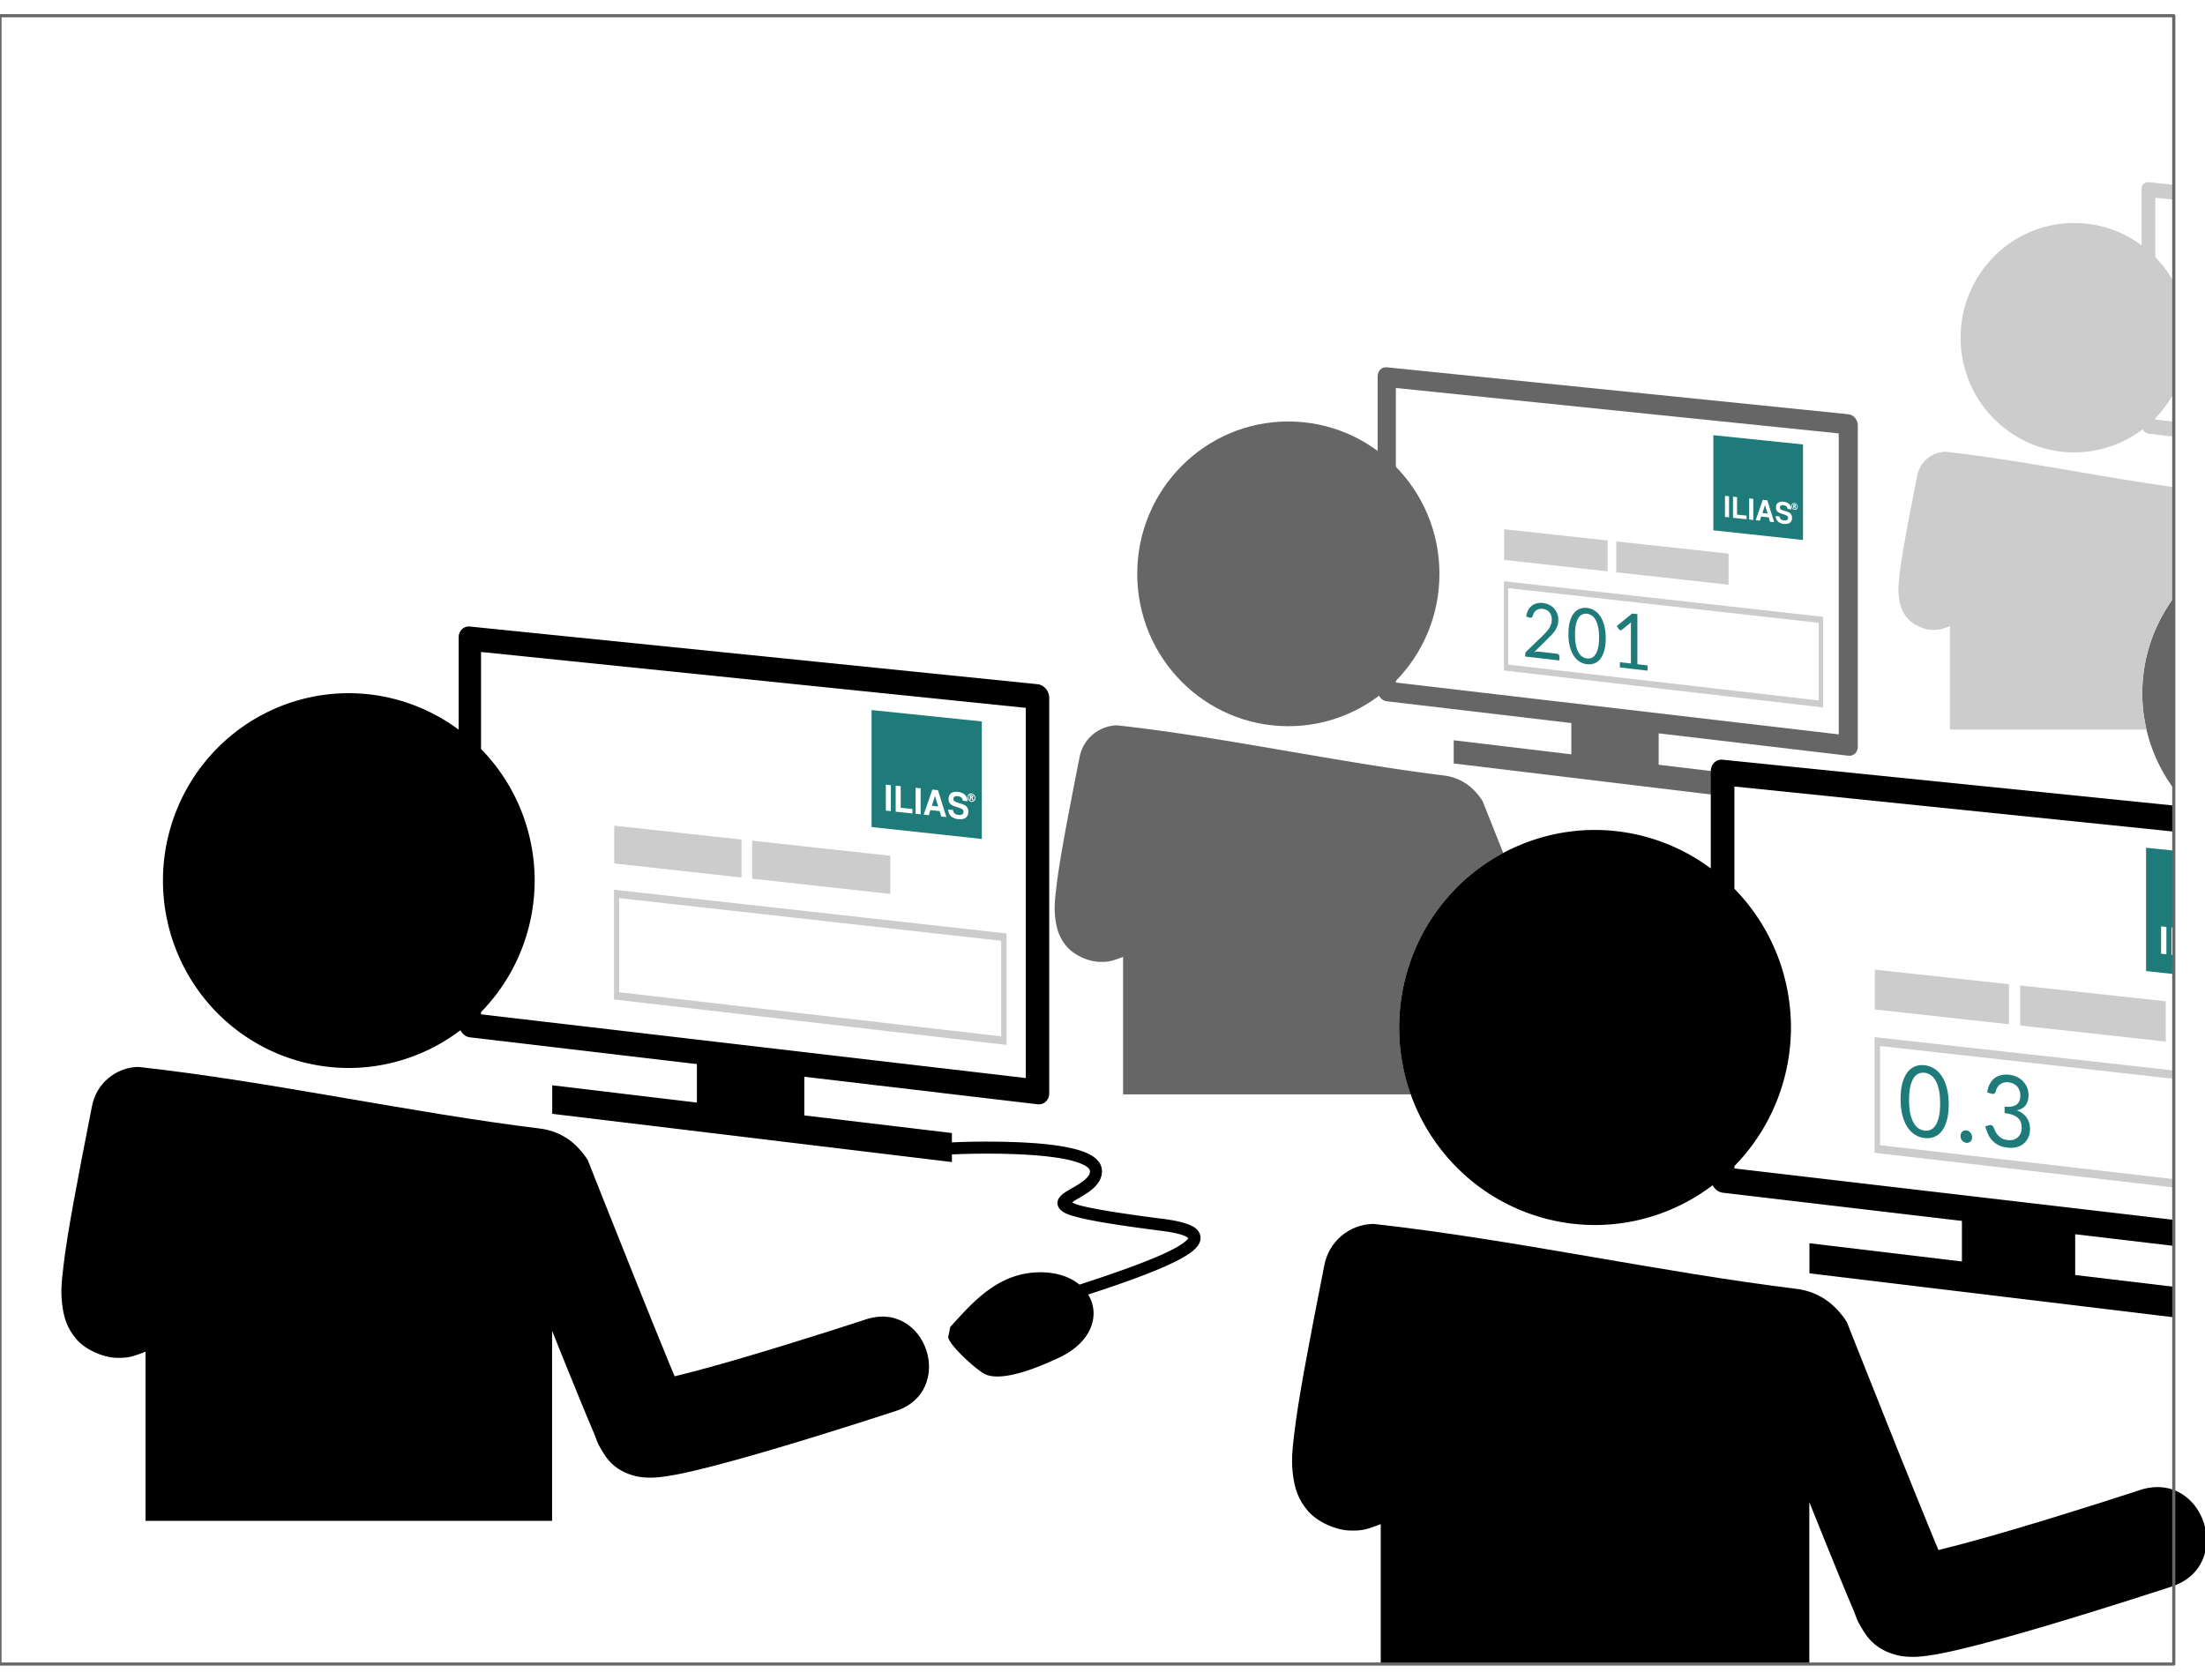 <?xml version="1.0" encoding="UTF-8" standalone="no"?>
<svg
   xmlns:dc="http://purl.org/dc/elements/1.1/"
   xmlns:cc="http://creativecommons.org/ns#"
   xmlns:rdf="http://www.w3.org/1999/02/22-rdf-syntax-ns#"
   xmlns:svg="http://www.w3.org/2000/svg"
   xmlns="http://www.w3.org/2000/svg"
   version="1.1"
   id="svg5156"
   viewBox="0 0 210 160"
   height="160"
   width="210">
  <defs
     id="defs5158">
    <linearGradient
       spreadMethod="pad"
       gradientUnits="userSpaceOnUse"
       y2="593.787"
       y1="3.666"
       x2="590.863"
       x1="0.741"
       id="gradientFill"
       gradientTransform="matrix(1.222,0,0,0.818,-767.167,-40.99)">
      <stop
         id="stop6361"
         stop-opacity="1"
         stop-color="rgb(203,206,208)"
         offset="0" />
      <stop
         id="stop6363"
         stop-opacity="1"
         stop-color="rgb(132,131,139)"
         offset="1" />
    </linearGradient>
    <linearGradient
       spreadMethod="pad"
       gradientUnits="userSpaceOnUse"
       y2="593.787"
       y1="3.666"
       x2="590.863"
       x1="0.741"
       id="gradientFill-0"
       gradientTransform="matrix(1.222,0,0,0.818,-767.167,-40.99)">
      <stop
         id="stop6361-6"
         stop-opacity="1"
         stop-color="rgb(203,206,208)"
         offset="0" />
      <stop
         id="stop6363-2"
         stop-opacity="1"
         stop-color="rgb(132,131,139)"
         offset="1" />
    </linearGradient>
  </defs>
  <g
     transform="translate(0,-892.362)"
     id="layer1">
    <g
       id="g484280"
       transform="translate(-1983.441,871.459)">
      <path
         style="opacity:1;fill:#cccccc;fill-opacity:1;fill-rule:nonzero;stroke:none;stroke-width:2;stroke-linecap:round;stroke-linejoin:round;stroke-miterlimit:4;stroke-dasharray:none;stroke-dashoffset:0;stroke-opacity:1"
         d="m 2188.057,38.256 c -0.361,-0.036 -0.654,0.25 -0.654,0.641 l 0,5.369 a 10.836,10.927 0 0 0 -6.402,-2.125 10.836,10.927 0 0 0 -10.836,10.928 10.836,10.927 0 0 0 10.836,10.926 10.836,10.927 0 0 0 6.506,-2.201 c 0.115,0.217 0.314,0.384 0.551,0.412 l 2.412,0.285 0,-1.42 -1.76,-0.205 0,-0.131 a 10.836,10.927 0 0 0 1.76,-2.391 l 0,-10.572 a 10.836,10.927 0 0 0 -1.76,-2.377 l 0,-5.656 1.76,0.18 0,-1.418 -2.412,-0.244 z"
         transform="translate(-1.2207031e-4,0)"
         id="path28432-8-3" />
      <path
         style="opacity:1;fill:#000000;fill-opacity:1;fill-rule:nonzero;stroke:none;stroke-width:1.6;stroke-linecap:round;stroke-linejoin:round;stroke-miterlimit:4;stroke-dasharray:none;stroke-dashoffset:0;stroke-opacity:1"
         d="m 1996.618,122.525 c -2.182,0.044 -4.03,1.62 -4.421,3.767 -1.473,7.483 -2.346,12.078 -2.709,15.176 -0.182,1.549 -0.315,2.65 -0.052,4.17 0.132,0.76 0.368,1.76 1.284,2.824 0.901,1.046 2.555,1.717 3.713,1.768 1.239,0.054 1.642,-0.154 2.093,-0.293 0.276,-0.086 0.522,-0.19 0.775,-0.287 l 0,16.112 38.721,0 0,-18.095 c 0.971,2.415 1.961,4.872 2.752,6.794 0.476,1.158 0.892,2.155 1.224,2.927 0.332,0.771 0.201,0.781 0.948,1.976 0.844,1.35 1.935,1.796 2.584,2.01 0.649,0.214 1.064,0.244 1.414,0.264 0.7,0.04 1.155,-0.015 1.64,-0.076 0.971,-0.123 1.966,-0.336 3.115,-0.607 2.298,-0.543 5.117,-1.339 7.913,-2.169 5.591,-1.66 11.05,-3.455 11.05,-3.455 5.945,-1.844 3.013,-10.763 -2.866,-8.719 0,0 -5.374,1.764 -10.797,3.375 -2.673,0.794 -5.346,1.541 -7.308,2.008 -0.152,-0.366 -0.257,-0.609 -0.428,-1.024 -0.932,-2.266 -2.12,-5.205 -3.283,-8.108 -2.327,-5.805 -4.565,-11.471 -4.565,-11.471 -1.154,-1.775 -2.589,-2.667 -4.309,-2.963 -12.789,-1.569 -25.821,-4.502 -38.488,-5.903 z"
         id="path28402-3-7" />
      <path
         style="opacity:1;fill:#000000;fill-opacity:1;fill-rule:nonzero;stroke:none;stroke-width:1.6;stroke-linecap:round;stroke-linejoin:round;stroke-miterlimit:4;stroke-dasharray:none;stroke-dashoffset:0;stroke-opacity:1"
         d="m 2114.221,137.479 c -2.3,0.047 -4.248,1.707 -4.66,3.971 -1.553,7.887 -2.472,12.731 -2.855,15.996 -0.192,1.633 -0.333,2.794 -0.055,4.396 0.139,0.801 0.388,1.856 1.353,2.977 0.95,1.103 2.694,1.809 3.914,1.863 1.306,0.057 1.731,-0.161 2.207,-0.309 0.29,-0.091 0.55,-0.2 0.816,-0.303 l 0,13.334 40.816,0 0,-15.424 c 1.023,2.546 2.067,5.134 2.9,7.16 0.502,1.22 0.94,2.273 1.289,3.086 0.35,0.813 0.213,0.824 1,2.084 0.889,1.423 2.039,1.892 2.723,2.117 0.684,0.226 1.121,0.258 1.49,0.279 0.738,0.042 1.217,-0.016 1.728,-0.08 1.023,-0.13 2.074,-0.354 3.285,-0.641 2.422,-0.573 5.393,-1.41 8.34,-2.285 5.893,-1.75 11.648,-3.643 11.648,-3.643 6.266,-1.943 3.175,-11.345 -3.022,-9.191 0,0 -5.665,1.859 -11.381,3.557 -2.818,0.837 -5.636,1.624 -7.703,2.117 -0.16,-0.385 -0.271,-0.642 -0.451,-1.08 -0.983,-2.389 -2.235,-5.485 -3.461,-8.545 -2.453,-6.119 -4.811,-12.092 -4.811,-12.092 -1.216,-1.871 -2.73,-2.811 -4.543,-3.123 -13.481,-1.654 -27.218,-4.747 -40.57,-6.223 z"
         transform="translate(-1.2207031e-4,0)"
         id="path28412-2-1" />
      <ellipse
         ry="14.512"
         rx="14.391"
         cy="75.561"
         cx="2106.14"
         id="ellipse28418-3-2"
         style="opacity:1;fill:#666666;fill-opacity:1;fill-rule:nonzero;stroke:none;stroke-width:2;stroke-linecap:round;stroke-linejoin:round;stroke-miterlimit:4;stroke-dasharray:none;stroke-dashoffset:0;stroke-opacity:1" />
      <path
         style="opacity:1;fill:#666666;fill-opacity:1;fill-rule:nonzero;stroke:none;stroke-width:1.6;stroke-linecap:round;stroke-linejoin:round;stroke-miterlimit:4;stroke-dasharray:none;stroke-dashoffset:0;stroke-opacity:1"
         d="m 2089.845,89.99 c -1.774,0.036 -3.276,1.317 -3.594,3.062 -1.198,6.083 -1.907,9.82 -2.203,12.338 -0.148,1.259 -0.255,2.155 -0.041,3.391 0.107,0.618 0.298,1.43 1.043,2.295 0.733,0.851 2.078,1.396 3.019,1.438 1.007,0.044 1.334,-0.125 1.701,-0.238 0.224,-0.07 0.425,-0.155 0.631,-0.234 l 0,13.1 27.408,0 a 18.658,18.815 0 0 1 -1.119,-6.369 18.658,18.815 0 0 1 9.924,-16.611 c -0.767,-1.932 -1.975,-4.963 -1.975,-4.963 -0.938,-1.443 -2.106,-2.168 -3.504,-2.408 -10.398,-1.276 -20.993,-3.661 -31.291,-4.799 z"
         id="path28420-3-3" />
      <path
         style="opacity:1;fill:#666666;fill-opacity:1;fill-rule:nonzero;stroke:none;stroke-width:2;stroke-linecap:round;stroke-linejoin:round;stroke-miterlimit:4;stroke-dasharray:none;stroke-dashoffset:0;stroke-opacity:1"
         d="m 2190.469,77.826 c -1.879,2.547 -3.004,5.693 -3.004,9.111 0,3.3 1.076,6.479 3.004,9.096 l 0,-18.207 z"
         transform="translate(-1.2207031e-4,0)"
         id="path28426-5-5" />
      <path
         style="opacity:1;fill:#cccccc;fill-opacity:1;fill-rule:nonzero;stroke:none;stroke-width:1.6;stroke-linecap:round;stroke-linejoin:round;stroke-miterlimit:4;stroke-dasharray:none;stroke-dashoffset:0;stroke-opacity:1"
         d="m 2168.731,63.932 c -1.336,0.027 -2.466,0.992 -2.705,2.307 -0.902,4.581 -1.438,7.395 -1.66,9.291 -0.111,0.948 -0.193,1.622 -0.031,2.553 0.081,0.465 0.226,1.077 0.787,1.729 0.552,0.64 1.563,1.051 2.272,1.082 0.758,0.033 1.005,-0.094 1.281,-0.18 0.169,-0.053 0.32,-0.116 0.475,-0.176 l 0,9.863 18.729,0 a 15.169,15.296 0 0 1 -0.412,-3.463 15.169,15.296 0 0 1 3.004,-9.094 l 0,-10.545 c -7.242,-0.996 -14.584,-2.576 -21.738,-3.367 z"
         transform="translate(-1.2207031e-4,0)"
         id="path28434-6-0" />
      <path
         id="path137952-8"
         d="m 2161.993,113.259 c 0,0 12.778,1.392 12.778,1.392 0,0 0,3.814 0,3.814 0,0 -12.778,-1.411 -12.778,-1.411 0,0 0,-3.795 0,-3.795"
         style="opacity:1;fill:#cccccc;fill-opacity:1;fill-rule:nonzero;stroke:none;stroke-width:3;stroke-linecap:round;stroke-linejoin:round;stroke-miterlimit:4;stroke-dasharray:none;stroke-dashoffset:0;stroke-opacity:1" />
      <path
         id="path137954-9"
         d="m 2175.838,114.767 c 0,0 13.868,1.51 13.868,1.51 0,0 0,3.837 0,3.837 0,0 -13.868,-1.531 -13.868,-1.531 0,0 0,-3.816 0,-3.816"
         style="opacity:1;fill:#cccccc;fill-opacity:1;fill-rule:nonzero;stroke:none;stroke-width:3;stroke-linecap:round;stroke-linejoin:round;stroke-miterlimit:4;stroke-dasharray:none;stroke-dashoffset:0;stroke-opacity:1" />
      <path
         style="opacity:1;fill:#cccccc;fill-opacity:1;fill-rule:nonzero;stroke:none;stroke-width:1.6;stroke-linecap:round;stroke-linejoin:round;stroke-miterlimit:4;stroke-dasharray:none;stroke-dashoffset:0;stroke-opacity:1"
         d="m 2161.971,119.689 0,11.02 28.498,3.299 0,-0.795 -27.98,-3.232 0,-9.447 27.98,3.127 0,-0.795 -28.498,-3.176 z"
         transform="translate(-1.2207031e-4,0)"
         id="path137956-6" />
      <path
         d="m 2169.034,126.101 c 0,0.595 -0.06,1.103 -0.181,1.526 -0.118,0.42 -0.28,0.76 -0.486,1.021 -0.206,0.261 -0.45,0.445 -0.733,0.551 -0.279,0.107 -0.579,0.142 -0.9,0.105 -0.323,-0.037 -0.625,-0.141 -0.904,-0.312 -0.276,-0.171 -0.517,-0.41 -0.722,-0.718 -0.205,-0.308 -0.367,-0.685 -0.484,-1.131 -0.117,-0.449 -0.176,-0.97 -0.176,-1.564 0,-0.594 0.059,-1.101 0.176,-1.524 0.117,-0.422 0.279,-0.764 0.484,-1.025 0.205,-0.264 0.446,-0.45 0.722,-0.558 0.279,-0.108 0.58,-0.143 0.904,-0.107 0.32,0.036 0.62,0.139 0.9,0.31 0.282,0.171 0.527,0.412 0.733,0.723 0.206,0.308 0.368,0.687 0.486,1.136 0.121,0.45 0.181,0.972 0.181,1.567 0,0 0,0 0,0 m -0.817,-0.093 c 0,-0.519 -0.041,-0.958 -0.124,-1.318 -0.079,-0.363 -0.188,-0.66 -0.327,-0.89 -0.135,-0.23 -0.293,-0.401 -0.472,-0.513 -0.179,-0.115 -0.366,-0.183 -0.56,-0.205 -0.194,-0.022 -0.381,0.005 -0.56,0.079 -0.179,0.071 -0.336,0.207 -0.472,0.406 -0.135,0.2 -0.244,0.472 -0.326,0.816 -0.079,0.342 -0.119,0.771 -0.119,1.289 0,0.518 0.04,0.957 0.119,1.316 0.082,0.36 0.191,0.655 0.326,0.885 0.135,0.23 0.292,0.403 0.472,0.518 0.179,0.112 0.366,0.179 0.56,0.202 0.194,0.022 0.381,-0.002 0.56,-0.073 0.179,-0.074 0.337,-0.211 0.472,-0.411 0.138,-0.199 0.247,-0.47 0.327,-0.811 0.082,-0.342 0.124,-0.772 0.124,-1.29 0,0 0,0 0,0"
         style="font-style:normal;font-variant:normal;font-weight:normal;font-stretch:normal;font-size:medium;line-height:136%;font-family:Lato;-inkscape-font-specification:Lato;letter-spacing:0.774px;word-spacing:-0.511px;fill:#1f7a7a;fill-opacity:1;stroke:none;stroke-width:1px;stroke-linecap:butt;stroke-linejoin:miter;stroke-opacity:1"
         id="path305022-3" />
      <path
         d="m 2170.158,129.105 c 0,-0.082 0.013,-0.158 0.04,-0.228 0.029,-0.069 0.068,-0.128 0.115,-0.177 0.05,-0.048 0.109,-0.084 0.177,-0.108 0.068,-0.024 0.14,-0.032 0.217,-0.023 0.077,0.009 0.149,0.033 0.217,0.072 0.068,0.039 0.127,0.089 0.177,0.148 0.05,0.06 0.09,0.127 0.119,0.204 0.029,0.076 0.044,0.155 0.044,0.238 0,0.086 -0.015,0.163 -0.044,0.232 -0.03,0.066 -0.069,0.123 -0.119,0.171 -0.05,0.048 -0.109,0.082 -0.177,0.103 -0.068,0.024 -0.14,0.031 -0.217,0.023 -0.077,-0.009 -0.149,-0.033 -0.217,-0.072 -0.068,-0.036 -0.127,-0.084 -0.177,-0.144 -0.047,-0.059 -0.086,-0.125 -0.115,-0.198 -0.027,-0.076 -0.04,-0.156 -0.04,-0.242 0,0 0,0 0,0"
         style="font-style:normal;font-variant:normal;font-weight:normal;font-stretch:normal;font-size:medium;line-height:136%;font-family:Lato;-inkscape-font-specification:Lato;letter-spacing:0.774px;word-spacing:-0.511px;fill:#1f7a7a;fill-opacity:1;stroke:none;stroke-width:1px;stroke-linecap:butt;stroke-linejoin:miter;stroke-opacity:1"
         id="path305024-9" />
      <path
         d="m 2174.778,123.269 c 0.269,0.03 0.518,0.099 0.746,0.207 0.228,0.108 0.423,0.247 0.586,0.418 0.166,0.171 0.295,0.369 0.387,0.595 0.092,0.226 0.138,0.471 0.138,0.734 0,0.216 -0.027,0.406 -0.08,0.571 -0.05,0.162 -0.124,0.303 -0.222,0.422 -0.095,0.116 -0.21,0.211 -0.346,0.284 -0.136,0.073 -0.289,0.127 -0.458,0.162 0.414,0.164 0.726,0.396 0.933,0.696 0.21,0.3 0.316,0.658 0.316,1.073 0,0.314 -0.056,0.59 -0.169,0.828 -0.11,0.238 -0.261,0.435 -0.453,0.59 -0.193,0.152 -0.417,0.261 -0.675,0.327 -0.255,0.063 -0.528,0.077 -0.821,0.043 -0.337,-0.039 -0.625,-0.116 -0.865,-0.233 -0.239,-0.119 -0.442,-0.268 -0.607,-0.445 -0.165,-0.177 -0.301,-0.38 -0.408,-0.607 -0.106,-0.231 -0.196,-0.477 -0.27,-0.739 0,0 0.341,-0.113 0.341,-0.113 0.089,-0.031 0.174,-0.032 0.257,-0.004 0.086,0.029 0.148,0.088 0.186,0.178 0.038,0.093 0.086,0.205 0.142,0.335 0.059,0.13 0.139,0.258 0.239,0.384 0.101,0.126 0.228,0.237 0.381,0.334 0.157,0.097 0.355,0.16 0.594,0.187 0.222,0.025 0.416,0.01 0.581,-0.047 0.169,-0.06 0.308,-0.145 0.417,-0.257 0.112,-0.111 0.197,-0.239 0.253,-0.385 0.056,-0.146 0.084,-0.293 0.084,-0.442 0,-0.184 -0.022,-0.355 -0.067,-0.512 -0.044,-0.157 -0.127,-0.298 -0.249,-0.423 -0.121,-0.125 -0.289,-0.231 -0.502,-0.319 -0.21,-0.087 -0.481,-0.15 -0.812,-0.187 0,0 0,-0.613 0,-0.613 0.272,0.028 0.503,0.022 0.692,-0.017 0.192,-0.038 0.348,-0.103 0.466,-0.194 0.121,-0.091 0.209,-0.206 0.262,-0.346 0.056,-0.14 0.084,-0.298 0.084,-0.476 0,-0.197 -0.03,-0.371 -0.089,-0.524 -0.056,-0.152 -0.135,-0.282 -0.235,-0.388 -0.101,-0.106 -0.221,-0.191 -0.36,-0.255 -0.136,-0.063 -0.284,-0.103 -0.444,-0.121 -0.16,-0.018 -0.309,-0.009 -0.448,0.026 -0.136,0.035 -0.257,0.093 -0.364,0.173 -0.103,0.077 -0.191,0.173 -0.262,0.289 -0.071,0.116 -0.121,0.246 -0.151,0.392 -0.038,0.107 -0.087,0.175 -0.146,0.207 -0.056,0.029 -0.139,0.029 -0.248,4.3e-4 0,0 -0.412,-0.123 -0.412,-0.123 0.041,-0.306 0.121,-0.571 0.239,-0.795 0.118,-0.227 0.267,-0.412 0.448,-0.553 0.183,-0.141 0.392,-0.24 0.625,-0.296 0.237,-0.059 0.491,-0.073 0.763,-0.043 0,0 0,-10e-6 0,-10e-6"
         style="font-style:normal;font-variant:normal;font-weight:normal;font-stretch:normal;font-size:medium;line-height:136%;font-family:Lato;-inkscape-font-specification:Lato;letter-spacing:0.774px;word-spacing:-0.511px;fill:#1f7a7a;fill-opacity:1;stroke:none;stroke-width:1px;stroke-linecap:butt;stroke-linejoin:miter;stroke-opacity:1"
         id="path305026-6" />
      <path
         style="fill:#1f7a7a;fill-opacity:1"
         d="m 2187.83,101.65 0,11.748 2.639,0.285 0,-1.809 -0.221,-0.023 0,-2.607 0.221,0.023 0,-7.346 -2.639,-0.271 z m 1.43,7.488 0.504,0.053 0,2.609 -0.504,-0.055 0,-2.607 z"
         transform="translate(-1.2207031e-4,0)"
         id="path137964-9" />
      <path
         style="opacity:1;fill:#cccccc;fill-opacity:1;fill-rule:nonzero;stroke:none;stroke-width:3;stroke-linecap:round;stroke-linejoin:round;stroke-miterlimit:4;stroke-dasharray:none;stroke-dashoffset:0;stroke-opacity:1"
         d="m 2041.939,99.549 c 0,0 12.122,1.32 12.122,1.32 0,0 0,3.619 0,3.619 0,0 -12.122,-1.338 -12.122,-1.338 0,0 0,-3.601 0,-3.601"
         id="path137970-7" />
      <path
         style="opacity:1;fill:#cccccc;fill-opacity:1;fill-rule:nonzero;stroke:none;stroke-width:3;stroke-linecap:round;stroke-linejoin:round;stroke-miterlimit:4;stroke-dasharray:none;stroke-dashoffset:0;stroke-opacity:1"
         d="m 2055.074,100.979 c 0,0 13.157,1.433 13.157,1.433 0,0 0,3.64 0,3.64 0,0 -13.157,-1.453 -13.157,-1.453 0,0 0,-3.62 0,-3.62"
         id="path137972-5" />
      <path
         style="opacity:1;fill:#cccccc;fill-opacity:1;fill-rule:nonzero;stroke:none;stroke-width:1.6;stroke-linecap:round;stroke-linejoin:round;stroke-miterlimit:4;stroke-dasharray:none;stroke-dashoffset:0;stroke-opacity:1"
         d="m 2041.919,105.648 c 0,0 0,10.454 0,10.454 0,0 37.382,4.329 37.382,4.329 0,0 0,-10.617 0,-10.617 0,0 -37.382,-4.166 -37.382,-4.166 0,0 0,0 0,0 m 0.491,0.802 c 0,0 36.385,4.066 36.385,4.066 0,0 0,9.099 0,9.099 0,0 -36.385,-4.202 -36.385,-4.202 0,0 0,-8.963 0,-8.963 0,0 0,0 0,0"
         id="path137974-6" />
      <path
         style="fill:#1f7a7a;fill-opacity:1"
         d="m 2066.449,88.535 c 0,0 0,11.145 0,11.145 0,0 10.5,1.133 10.5,1.133 0,0 0,-11.193 0,-11.193 0,0 -10.5,-1.084 -10.5,-1.084 m 8.216,7.791 c 0.336,0.036 0.596,0.161 0.753,0.362 0.116,0.148 0.164,0.303 0.164,0.531 0,0 -0.448,-0.048 -0.448,-0.048 -0.016,-0.254 -0.186,-0.407 -0.491,-0.439 -0.247,-0.026 -0.404,0.075 -0.404,0.262 0,0.18 0.099,0.263 0.442,0.371 0,0 0.366,0.113 0.366,0.113 0.433,0.135 0.62,0.359 0.62,0.751 0,0.504 -0.356,0.766 -0.959,0.701 -0.596,-0.064 -0.939,-0.389 -0.968,-0.923 0,0 0.467,0.05 0.467,0.05 0.016,0.267 0.199,0.433 0.526,0.468 0.292,0.031 0.472,-0.075 0.472,-0.283 0,-0.201 -0.119,-0.31 -0.439,-0.409 0,0 -0.327,-0.102 -0.327,-0.102 -0.474,-0.146 -0.657,-0.352 -0.657,-0.737 0,-0.483 0.324,-0.728 0.884,-0.669 0,0 0,0 0,0 m 1.295,0.152 c 0.051,0.006 0.099,0.021 0.143,0.045 0.045,0.025 0.086,0.058 0.122,0.101 0.037,0.043 0.064,0.088 0.083,0.137 0.018,0.049 0.028,0.101 0.028,0.157 0,0.054 -0.01,0.104 -0.028,0.149 -0.018,0.045 -0.046,0.085 -0.083,0.12 -0.037,0.035 -0.078,0.061 -0.122,0.076 -0.044,0.015 -0.092,0.02 -0.143,0.015 -0.051,-0.005 -0.099,-0.02 -0.143,-0.045 -0.044,-0.024 -0.086,-0.059 -0.123,-0.102 -0.037,-0.043 -0.064,-0.089 -0.082,-0.137 -0.018,-0.049 -0.027,-0.1 -0.027,-0.155 0,-0.055 0.01,-0.106 0.027,-0.151 0.018,-0.045 0.046,-0.085 0.082,-0.12 0.037,-0.035 0.078,-0.06 0.123,-0.075 0.045,-0.015 0.092,-0.02 0.143,-0.015 0,0 0,0 0,0 m -8.154,-0.839 c 0,0 0.478,0.051 0.478,0.051 0,0 0,2.474 0,2.474 0,0 -0.478,-0.051 -0.478,-0.051 0,0 0,-2.474 0,-2.474 m 0.939,0.1 c 0,0 0.478,0.051 0.478,0.051 0,0 0,2.052 0,2.052 0,0 1.114,0.119 1.114,0.119 0,0 0,0.424 0,0.424 0,0 -1.593,-0.171 -1.593,-0.171 0,0 0,-2.475 0,-2.475 m 1.897,0.201 c 0,0 0.479,0.051 0.479,0.051 0,0 0,2.477 0,2.477 0,0 -0.479,-0.051 -0.479,-0.051 0,0 0,-2.477 0,-2.477 m 1.595,0.169 c 0,0 0.531,0.056 0.531,0.056 0,0 0.807,2.565 0.807,2.565 0,0 -0.493,-0.053 -0.493,-0.053 0,0 -0.153,-0.516 -0.153,-0.516 0,0 -0.874,-0.093 -0.874,-0.093 0,0 -0.156,0.482 -0.156,0.482 0,0 -0.49,-0.052 -0.49,-0.052 0,0 0.828,-2.39 0.828,-2.39 m 3.724,0.452 c -0.041,-0.004 -0.079,-5.1e-4 -0.114,0.011 -0.035,0.012 -0.068,0.03 -0.097,0.059 -0.029,0.028 -0.052,0.061 -0.066,0.096 -0.014,0.035 -0.021,0.075 -0.021,0.118 0,0.043 0.01,0.084 0.021,0.123 0.015,0.038 0.037,0.076 0.066,0.11 0.029,0.034 0.062,0.06 0.097,0.079 0.035,0.019 0.073,0.031 0.114,0.036 0.041,0.004 0.08,1e-4 0.115,-0.011 0.035,-0.012 0.066,-0.031 0.096,-0.059 0.029,-0.028 0.052,-0.061 0.066,-0.096 0.015,-0.036 0.022,-0.075 0.022,-0.118 0,-0.044 -0.01,-0.085 -0.022,-0.123 -0.014,-0.039 -0.037,-0.076 -0.066,-0.11 -0.03,-0.035 -0.062,-0.062 -0.097,-0.081 -0.035,-0.019 -0.073,-0.03 -0.114,-0.034 0,0 0,-3e-5 0,-3e-5 m -0.155,0.067 c 0,0 0.145,0.015 0.145,0.015 0.06,0.006 0.105,0.022 0.134,0.047 0.029,0.024 0.042,0.058 0.042,0.102 0,0.031 -0.01,0.056 -0.026,0.074 -0.018,0.018 -0.042,0.029 -0.075,0.031 0.014,0.009 0.028,0.021 0.04,0.037 0.012,0.016 0.023,0.035 0.033,0.057 0,0 0.056,0.124 0.056,0.124 0,0 -0.117,-0.012 -0.117,-0.012 0,0 -0.053,-0.12 -0.053,-0.12 -0.013,-0.029 -0.024,-0.049 -0.034,-0.062 -0.01,-0.013 -0.02,-0.021 -0.029,-0.022 0,0 -0.01,-6.4e-4 -0.01,-6.4e-4 0,0 0,0.191 0,0.191 0,0 -0.109,-0.012 -0.109,-0.012 0,0 0,-0.45 0,-0.45 0,0 -2e-4,3e-5 -2e-4,3e-5 m 0.109,0.087 c 0,0 0,0.111 0,0.111 0,0 0.018,0.002 0.018,0.002 0.026,0.003 0.046,0 0.059,-0.008 0.013,-0.008 0.021,-0.021 0.021,-0.04 0,-0.019 -0.01,-0.034 -0.021,-0.045 -0.013,-0.01 -0.032,-0.016 -0.059,-0.019 0,0 -0.018,-0.002 -0.018,-0.002 m -3.422,0.007 c 0,0 -0.303,0.936 -0.303,0.936 0,0 0.608,0.065 0.608,0.065 0,0 -0.305,-1.001 -0.305,-1.001"
         id="path137982-0" />
      <path
         style="opacity:1;fill:#cccccc;fill-opacity:1;fill-rule:nonzero;stroke:none;stroke-width:3;stroke-linecap:round;stroke-linejoin:round;stroke-miterlimit:4;stroke-dasharray:none;stroke-dashoffset:0;stroke-opacity:1"
         d="m 2126.691,71.31 c 0,0 9.855,1.073 9.855,1.073 0,0 0,2.942 0,2.942 0,0 -9.855,-1.088 -9.855,-1.088 0,0 0,-2.927 0,-2.927"
         id="path138006-0" />
      <path
         style="opacity:1;fill:#cccccc;fill-opacity:1;fill-rule:nonzero;stroke:none;stroke-width:3;stroke-linecap:round;stroke-linejoin:round;stroke-miterlimit:4;stroke-dasharray:none;stroke-dashoffset:0;stroke-opacity:1"
         d="m 2137.37,72.473 c 0,0 10.697,1.165 10.697,1.165 0,0 0,2.959 0,2.959 0,0 -10.697,-1.181 -10.697,-1.181 0,0 0,-2.943 0,-2.943"
         id="path138008-4" />
      <path
         style="opacity:1;fill:#cccccc;fill-opacity:1;fill-rule:nonzero;stroke:none;stroke-width:1.6;stroke-linecap:round;stroke-linejoin:round;stroke-miterlimit:4;stroke-dasharray:none;stroke-dashoffset:0;stroke-opacity:1"
         d="m 2126.675,76.269 c 0,0 0,8.499 0,8.499 0,0 30.391,3.519 30.391,3.519 0,0 0,-8.632 0,-8.632 0,0 -30.391,-3.387 -30.391,-3.387 0,0 0,0 0,0 m 0.399,0.652 c 0,0 29.581,3.306 29.581,3.306 0,0 0,7.397 0,7.397 0,0 -29.581,-3.416 -29.581,-3.416 0,0 0,-7.287 0,-7.287 0,0 0,0 0,0"
         id="path138010-3" />
      <path
         d="m 2130.389,78.338 c 0.206,0.023 0.399,0.078 0.578,0.164 0.179,0.086 0.335,0.2 0.466,0.341 0.132,0.139 0.235,0.303 0.31,0.492 0.075,0.189 0.112,0.398 0.112,0.627 0,0.195 -0.027,0.374 -0.082,0.536 -0.054,0.16 -0.128,0.31 -0.221,0.45 -0.093,0.141 -0.201,0.276 -0.324,0.406 -0.12,0.13 -0.248,0.261 -0.384,0.391 0,0 -1.285,1.264 -1.285,1.264 0.091,-0.016 0.182,-0.027 0.275,-0.031 0.093,-0.006 0.182,-0.005 0.269,0.005 0,0 1.633,0.187 1.633,0.187 0.066,0.008 0.118,0.034 0.157,0.08 0.039,0.046 0.058,0.102 0.058,0.168 0,0 0,0.395 0,0.395 0,0 -3.251,-0.374 -3.251,-0.374 0,0 0,-0.223 0,-0.223 0,-0.046 0.01,-0.093 0.027,-0.139 0.018,-0.047 0.046,-0.088 0.085,-0.125 0,0 1.56,-1.506 1.56,-1.506 0.129,-0.127 0.247,-0.249 0.354,-0.366 0.106,-0.12 0.197,-0.241 0.272,-0.364 0.075,-0.123 0.133,-0.249 0.174,-0.379 0.041,-0.132 0.061,-0.275 0.061,-0.428 0,-0.154 -0.023,-0.29 -0.068,-0.41 -0.045,-0.122 -0.108,-0.225 -0.187,-0.31 -0.077,-0.084 -0.169,-0.151 -0.276,-0.199 -0.107,-0.051 -0.221,-0.083 -0.344,-0.097 -0.125,-0.014 -0.239,-0.007 -0.343,0.02 -0.104,0.027 -0.197,0.072 -0.279,0.133 -0.079,0.059 -0.146,0.133 -0.201,0.222 -0.054,0.089 -0.093,0.189 -0.116,0.301 -0.027,0.082 -0.065,0.135 -0.112,0.159 -0.045,0.022 -0.11,0.022 -0.194,10e-6 0,0 -0.316,-0.094 -0.316,-0.094 0.032,-0.235 0.093,-0.439 0.183,-0.611 0.093,-0.175 0.208,-0.316 0.346,-0.425 0.14,-0.108 0.3,-0.184 0.479,-0.228 0.179,-0.046 0.373,-0.057 0.582,-0.033 0,0 10e-5,2e-5 10e-5,2e-5"
         style="font-style:normal;font-variant:normal;font-weight:normal;font-stretch:normal;font-size:medium;line-height:136%;font-family:Lato;-inkscape-font-specification:Lato;letter-spacing:0.774px;word-spacing:-0.511px;fill:#1f7a7a;fill-opacity:1;stroke:none;stroke-width:1px;stroke-linecap:butt;stroke-linejoin:miter;stroke-opacity:1"
         id="path305042-6" />
      <path
         d="m 2136.367,81.697 c 0,0.46 -0.047,0.853 -0.14,1.179 -0.091,0.324 -0.217,0.588 -0.376,0.789 -0.16,0.202 -0.349,0.344 -0.568,0.426 -0.216,0.083 -0.449,0.11 -0.697,0.081 -0.251,-0.029 -0.484,-0.109 -0.7,-0.242 -0.214,-0.132 -0.4,-0.317 -0.56,-0.555 -0.159,-0.238 -0.284,-0.529 -0.375,-0.874 -0.091,-0.347 -0.136,-0.75 -0.136,-1.209 0,-0.459 0.045,-0.851 0.136,-1.178 0.091,-0.327 0.216,-0.591 0.375,-0.792 0.159,-0.204 0.346,-0.348 0.56,-0.431 0.216,-0.083 0.45,-0.111 0.7,-0.083 0.248,0.028 0.481,0.108 0.697,0.24 0.219,0.132 0.408,0.318 0.568,0.559 0.16,0.238 0.285,0.531 0.376,0.878 0.094,0.348 0.14,0.752 0.14,1.211 0,0 0,0 0,0 m -0.633,-0.072 c 0,-0.401 -0.032,-0.74 -0.096,-1.019 -0.061,-0.281 -0.146,-0.51 -0.253,-0.688 -0.105,-0.178 -0.227,-0.31 -0.366,-0.397 -0.139,-0.089 -0.283,-0.142 -0.434,-0.159 -0.15,-0.017 -0.295,0.003 -0.434,0.061 -0.139,0.055 -0.261,0.16 -0.365,0.314 -0.105,0.154 -0.189,0.364 -0.253,0.631 -0.061,0.264 -0.092,0.596 -0.092,0.996 0,0.4 0.031,0.739 0.092,1.017 0.064,0.278 0.148,0.506 0.253,0.684 0.105,0.178 0.226,0.312 0.365,0.401 0.139,0.087 0.283,0.139 0.434,0.156 0.15,0.017 0.295,-0.002 0.434,-0.057 0.139,-0.057 0.261,-0.163 0.366,-0.317 0.107,-0.154 0.192,-0.363 0.253,-0.627 0.064,-0.264 0.096,-0.596 0.096,-0.997 0,0 0,0 0,0"
         style="font-style:normal;font-variant:normal;font-weight:normal;font-stretch:normal;font-size:medium;line-height:136%;font-family:Lato;-inkscape-font-specification:Lato;letter-spacing:0.774px;word-spacing:-0.511px;fill:#1f7a7a;fill-opacity:1;stroke:none;stroke-width:1px;stroke-linecap:butt;stroke-linejoin:miter;stroke-opacity:1"
         id="path305044-3" />
      <path
         d="m 2137.715,83.979 c 0,0 1.052,0.121 1.052,0.121 0,0 0,-3.587 0,-3.587 0,-0.103 0,-0.211 0.01,-0.326 0,0 -0.874,0.705 -0.874,0.705 -0.03,0.024 -0.059,0.037 -0.089,0.041 -0.03,0.002 -0.057,-0.002 -0.082,-0.009 -0.025,-0.008 -0.049,-0.02 -0.072,-0.037 -0.021,-0.017 -0.037,-0.035 -0.048,-0.053 0,0 -0.192,-0.304 -0.192,-0.304 0,0 1.464,-1.189 1.464,-1.189 0,0 0.498,0.056 0.498,0.056 0,0 0,4.774 0,4.774 0,0 0.968,0.111 0.968,0.111 0,0 0,0.5 0,0.5 0,0 -2.635,-0.303 -2.635,-0.303 0,0 0,-0.499 0,-0.499 0,0 0,-1e-5 0,-1e-5"
         style="font-style:normal;font-variant:normal;font-weight:normal;font-stretch:normal;font-size:medium;line-height:136%;font-family:Lato;-inkscape-font-specification:Lato;letter-spacing:0.774px;word-spacing:-0.511px;fill:#1f7a7a;fill-opacity:1;stroke:none;stroke-width:1px;stroke-linecap:butt;stroke-linejoin:miter;stroke-opacity:1"
         id="path305046-7" />
      <path
         style="fill:#666666;fill-opacity:1;fill-rule:evenodd;stroke:none;stroke-width:0.805px;stroke-linecap:butt;stroke-linejoin:miter;stroke-opacity:1"
         d="m 2115.511,55.89 c -0.479,-0.048 -0.867,0.333 -0.867,0.852 l 0,29.914 c 0,0.519 0.388,0.986 0.867,1.043 l 17.58,2.074 0,2.979 -11.201,-1.338 0,2.211 24.789,2.99 0.734,0.088 0.096,0.012 0,-2.238 -6.1,-0.73 0,-2.992 18.057,2.131 c 0.502,0.059 0.908,-0.324 0.908,-0.855 l 0,-30.619 c -3e-4,-0.531 -0.407,-1.004 -0.908,-1.055 L 2115.511,55.889 Z m 0.869,1.969 42.178,4.326 0,28.668 -42.178,-4.936 0,-28.059 z"
         id="path138016-4" />
      <path
         style="fill:#1f7a7a;fill-opacity:1"
         d="m 2146.618,62.355 c 0,0 0,9.061 0,9.061 0,0 8.537,0.921 8.537,0.921 0,0 0,-9.1 0,-9.1 0,0 -8.537,-0.882 -8.537,-0.882 m 6.679,6.335 c 0.274,0.029 0.485,0.131 0.613,0.294 0.094,0.121 0.133,0.246 0.133,0.432 0,0 -0.364,-0.039 -0.364,-0.039 -0.013,-0.206 -0.152,-0.331 -0.399,-0.357 -0.201,-0.021 -0.328,0.061 -0.328,0.213 0,0.147 0.081,0.214 0.359,0.302 0,0 0.297,0.091 0.297,0.091 0.352,0.109 0.504,0.292 0.504,0.61 0,0.41 -0.289,0.622 -0.779,0.57 -0.484,-0.052 -0.764,-0.316 -0.787,-0.75 0,0 0.38,0.041 0.38,0.041 0.013,0.217 0.162,0.352 0.428,0.381 0.237,0.025 0.384,-0.061 0.384,-0.23 0,-0.163 -0.097,-0.252 -0.357,-0.332 0,0 -0.266,-0.083 -0.266,-0.083 -0.385,-0.119 -0.534,-0.287 -0.534,-0.599 0,-0.393 0.263,-0.592 0.719,-0.544 0,0 0,0 0,0 m 1.053,0.123 c 0.042,0.004 0.08,0.017 0.117,0.037 0.036,0.02 0.069,0.047 0.099,0.082 0.03,0.035 0.052,0.072 0.067,0.112 0.015,0.04 0.023,0.082 0.023,0.127 0,0.044 -0.01,0.085 -0.023,0.121 -0.015,0.036 -0.038,0.069 -0.067,0.097 -0.03,0.029 -0.063,0.05 -0.099,0.062 -0.036,0.012 -0.075,0.016 -0.117,0.012 -0.042,-0.004 -0.08,-0.017 -0.116,-0.037 -0.036,-0.02 -0.07,-0.048 -0.1,-0.083 -0.03,-0.035 -0.052,-0.072 -0.067,-0.112 -0.015,-0.04 -0.022,-0.082 -0.022,-0.126 0,-0.045 0.01,-0.086 0.022,-0.123 0.015,-0.037 0.037,-0.069 0.067,-0.097 0.03,-0.029 0.064,-0.049 0.1,-0.061 0.036,-0.012 0.075,-0.016 0.116,-0.012 0,0 0,0 0,0 m -6.629,-0.682 c 0,0 0.389,0.041 0.389,0.041 0,0 0,2.012 0,2.012 0,0 -0.389,-0.042 -0.389,-0.042 0,0 0,-2.011 0,-2.011 m 0.763,0.081 c 0,0 0.389,0.041 0.389,0.041 0,0 0,1.668 0,1.668 0,0 0.906,0.097 0.906,0.097 0,0 0,0.344 0,0.344 0,0 -1.295,-0.139 -1.295,-0.139 0,0 0,-2.012 0,-2.012 m 1.542,0.164 c 0,0 0.39,0.041 0.39,0.041 0,0 0,2.014 0,2.014 0,0 -0.39,-0.042 -0.39,-0.042 0,0 0,-2.014 0,-2.014 m 1.297,0.138 c 0,0 0.432,0.046 0.432,0.046 0,0 0.656,2.086 0.656,2.086 0,0 -0.401,-0.043 -0.401,-0.043 0,0 -0.125,-0.419 -0.125,-0.419 0,0 -0.711,-0.076 -0.711,-0.076 0,0 -0.127,0.392 -0.127,0.392 0,0 -0.398,-0.043 -0.398,-0.043 0,0 0.673,-1.943 0.673,-1.943 m 3.027,0.367 c -0.033,-0.004 -0.064,-4.1e-4 -0.092,0.009 -0.028,0.01 -0.055,0.025 -0.079,0.048 -0.024,0.023 -0.042,0.049 -0.054,0.078 -0.012,0.029 -0.017,0.061 -0.017,0.096 0,0.035 0,0.068 0.017,0.1 0.012,0.031 0.03,0.062 0.054,0.09 0.024,0.028 0.051,0.049 0.079,0.064 0.029,0.016 0.059,0.025 0.092,0.029 0.034,0.004 0.065,8e-5 0.094,-0.009 0.028,-0.01 0.054,-0.025 0.078,-0.048 0.024,-0.023 0.042,-0.05 0.054,-0.078 0.012,-0.029 0.018,-0.061 0.018,-0.096 0,-0.036 -0.01,-0.069 -0.018,-0.1 -0.012,-0.032 -0.03,-0.062 -0.054,-0.09 -0.024,-0.028 -0.051,-0.05 -0.079,-0.066 -0.028,-0.015 -0.059,-0.024 -0.092,-0.028 0,0 -10e-5,-2e-5 -10e-5,-2e-5 m -0.126,0.054 c 0,0 0.117,0.013 0.117,0.013 0.048,0.005 0.085,0.018 0.109,0.038 0.024,0.02 0.034,0.047 0.034,0.083 0,0.025 -0.01,0.045 -0.021,0.06 -0.015,0.015 -0.034,0.023 -0.061,0.025 0.011,0.008 0.023,0.018 0.032,0.03 0.01,0.013 0.018,0.028 0.027,0.046 0,0 0.046,0.1 0.046,0.1 0,0 -0.095,-0.01 -0.095,-0.01 0,0 -0.043,-0.098 -0.043,-0.098 -0.01,-0.024 -0.02,-0.04 -0.028,-0.05 -0.01,-0.011 -0.016,-0.017 -0.024,-0.018 0,0 0,-5.2e-4 0,-5.2e-4 0,0 0,0.155 0,0.155 0,0 -0.089,-0.009 -0.089,-0.009 0,0 0,-0.366 0,-0.366 0,0 0,2e-5 0,2e-5 m 0.089,0.07 c 0,0 0,0.09 0,0.09 0,0 0.015,0.002 0.015,0.002 0.021,0.002 0.037,1e-5 0.048,-0.006 0.011,-0.007 0.017,-0.018 0.017,-0.033 0,-0.015 -0.01,-0.028 -0.017,-0.036 -0.01,-0.008 -0.026,-0.013 -0.048,-0.015 0,0 -0.015,-0.001 -0.015,-0.001 m -2.782,0.006 c 0,0 -0.246,0.761 -0.246,0.761 0,0 0.494,0.053 0.494,0.053 0,0 -0.248,-0.814 -0.248,-0.814"
         id="path138018-9" />
      <path
         style="fill:#000000;fill-opacity:1;fill-rule:evenodd;stroke:none;stroke-width:0.805px;stroke-linecap:butt;stroke-linejoin:miter;stroke-opacity:1"
         d="m 2147.498,93.266 c -0.621,-0.062 -1.124,0.431 -1.125,1.104 l 0,9.248 a 18.658,18.815 0 0 0 -11.023,-3.662 18.658,18.815 0 0 0 -18.658,18.816 18.658,18.815 0 0 0 18.658,18.814 18.658,18.815 0 0 0 11.203,-3.791 c 0.197,0.375 0.538,0.662 0.945,0.711 l 22.793,2.689 0,3.863 -14.521,-1.736 0,2.867 32.139,3.877 0.953,0.115 1.607,0.193 0,-2.906 -9.391,-1.121 0,-3.881 9.391,1.107 0,-2.48 -41.846,-4.896 0,-0.225 a 18.658,18.815 0 0 0 5.385,-13.201 18.658,18.815 0 0 0 -5.385,-13.213 l 0,-9.74 41.846,4.293 0,-2.48 -42.971,-4.365 z"
         transform="translate(-1.2207031e-4,0)"
         id="path28408-3-5" />
      <path
         style="fill:#000000;fill-opacity:1;fill-rule:evenodd;stroke:none;stroke-width:0.805px;stroke-linecap:butt;stroke-linejoin:miter;stroke-opacity:1"
         d="m 2028.187,80.581 c -0.589,-0.059 -1.066,0.409 -1.066,1.047 l 0,8.773 a 17.701,17.849 0 0 0 -10.459,-3.473 17.701,17.849 0 0 0 -17.701,17.85 17.701,17.849 0 0 0 17.701,17.85 17.701,17.849 0 0 0 10.629,-3.596 c 0.187,0.355 0.51,0.628 0.896,0.674 l 21.625,2.551 0,3.666 -13.777,-1.646 0,2.719 30.49,3.678 0.902,0.109 6.674,0.805 0,-0.727 c 1.397,-0.057 3.18,-0.107 5.445,-0.043 1.98,0.056 3.97,0.208 5.443,0.516 0.737,0.154 1.343,0.351 1.73,0.562 0.388,0.211 0.503,0.389 0.519,0.512 0.028,0.201 -0.021,0.351 -0.184,0.561 -0.161,0.209 -0.441,0.438 -0.764,0.652 -0.323,0.214 -0.685,0.416 -1.018,0.613 -0.333,0.197 -0.634,0.365 -0.881,0.658 -0.123,0.147 -0.25,0.363 -0.24,0.639 0.011,0.276 0.173,0.511 0.344,0.658 0.342,0.294 0.779,0.442 1.486,0.631 1.414,0.377 3.89,0.786 8.1,1.324 0.876,0.112 1.533,0.249 1.967,0.396 0.409,0.139 0.55,0.287 0.565,0.299 -0.011,0.021 -0.011,0.034 -0.061,0.094 -0.141,0.169 -0.482,0.443 -0.981,0.732 -1.637,0.952 -4.998,2.195 -9.324,3.598 -0.912,-0.75 -2.254,-1.223 -3.978,-1.17 -3.81,0.118 -6.175,2.818 -8.334,5.217 0,0 -0.06,0.359 -0.18,0.898 -0.12,0.54 2.1,2.697 3.299,3.477 1.199,0.779 3.878,0.141 7.314,-1.498 3.147,-1.501 3.853,-4.124 2.707,-5.979 4.113,-1.338 7.308,-2.526 9.076,-3.555 0.559,-0.325 0.983,-0.628 1.281,-0.986 0.149,-0.179 0.271,-0.38 0.324,-0.623 0.054,-0.243 0.012,-0.523 -0.111,-0.744 -0.246,-0.442 -0.676,-0.655 -1.23,-0.844 -0.554,-0.188 -1.271,-0.336 -2.191,-0.453 -4.193,-0.536 -6.662,-0.948 -7.949,-1.291 -0.451,-0.121 -0.569,-0.2 -0.727,-0.277 0.104,-0.075 0.145,-0.117 0.307,-0.213 0.31,-0.184 0.691,-0.395 1.066,-0.645 0.376,-0.249 0.748,-0.534 1.037,-0.908 0.289,-0.375 0.491,-0.876 0.416,-1.418 -0.086,-0.62 -0.556,-1.06 -1.109,-1.361 -0.553,-0.301 -1.247,-0.511 -2.047,-0.678 -1.599,-0.334 -3.627,-0.482 -5.641,-0.539 -1.329,-0.037 -2.536,-0.037 -3.594,-0.019 -0.736,0.012 -1.299,0.038 -1.885,0.061 l 0,-0.889 -14.057,-1.68 0,-3.682 22.209,2.621 c 0.617,0.073 1.117,-0.399 1.117,-1.053 l 0,-37.662 c -6e-4,-0.653 -0.5,-1.234 -1.117,-1.297 l -54.066,-5.492 z m 1.068,2.422 51.881,5.322 0,35.262 -51.881,-6.07 0,-0.217 a 17.701,17.849 0 0 0 5.107,-12.521 17.701,17.849 0 0 0 -5.107,-12.535 l 0,-9.24 z"
         id="path28398-1-4" />
      <rect
         y="22.403"
         x="1983.437"
         height="157.002"
         width="207.031"
         id="rect476787"
         style="opacity:1;fill:none;fill-opacity:1;fill-rule:nonzero;stroke:#666666;stroke-width:0.298;stroke-linecap:round;stroke-linejoin:round;stroke-miterlimit:4;stroke-dasharray:none;stroke-dashoffset:0;stroke-opacity:1" />
    </g>
  </g>
</svg>
